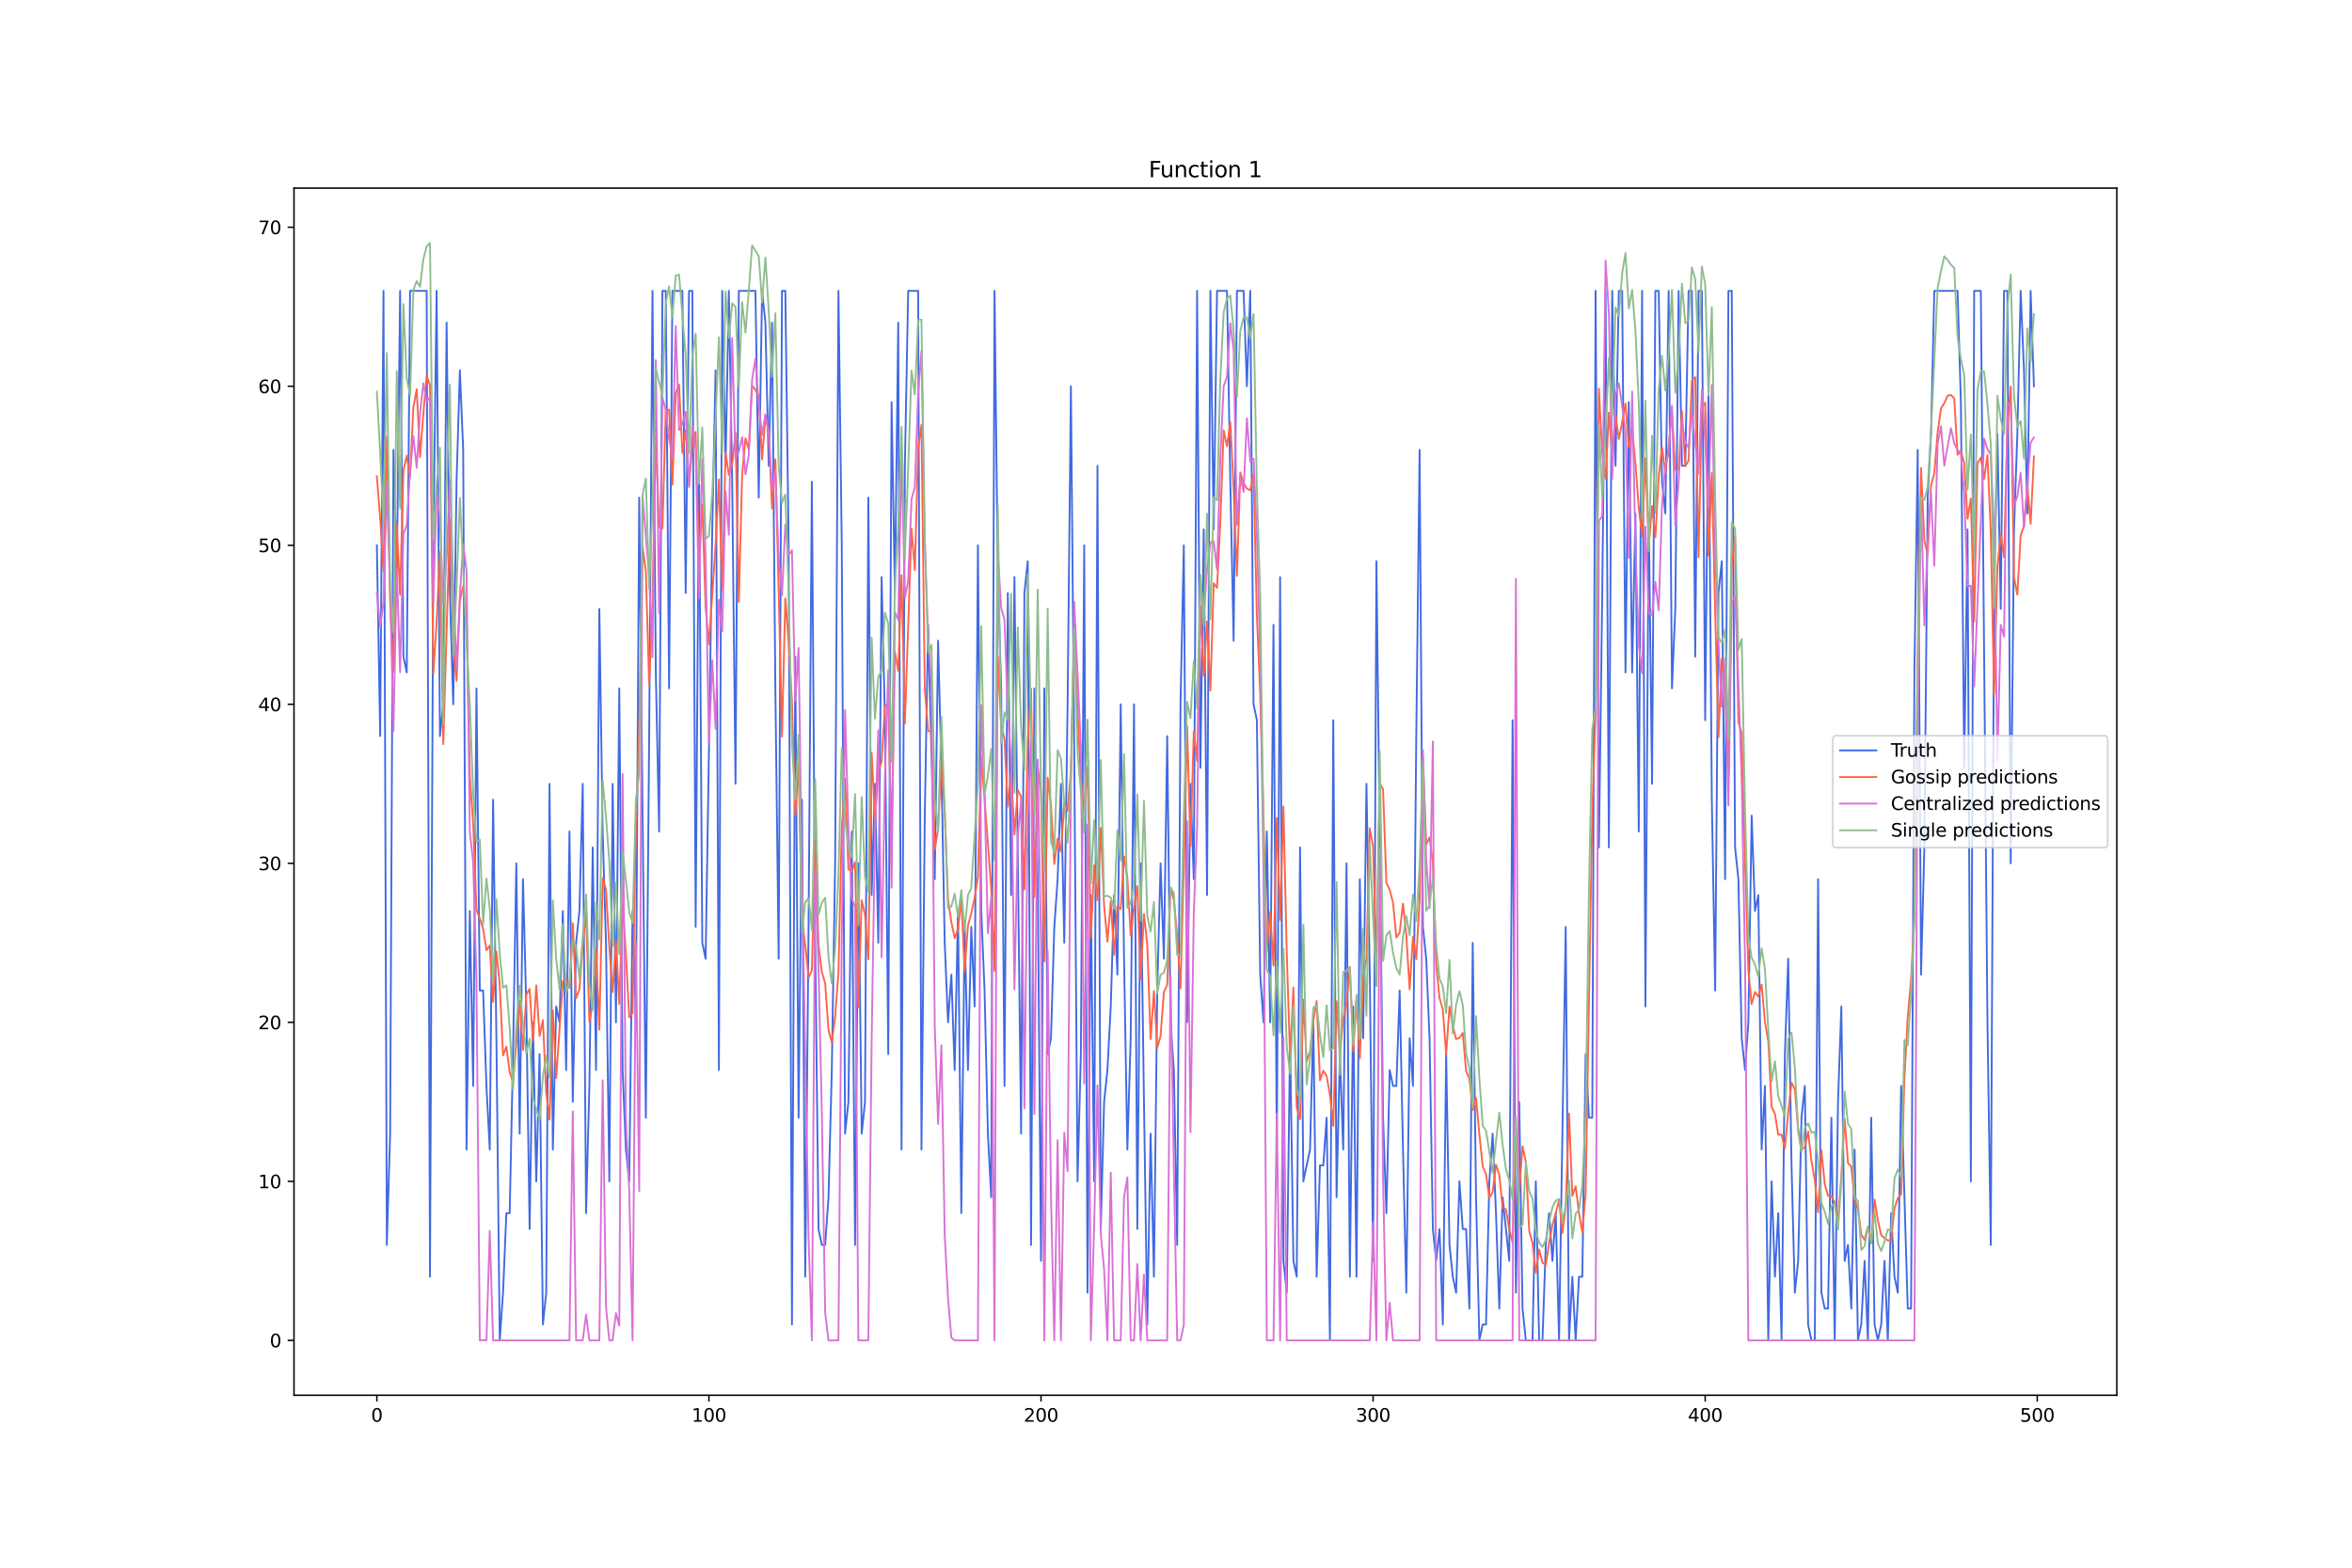 <?xml version="1.0" encoding="utf-8" standalone="no"?>
<!DOCTYPE svg PUBLIC "-//W3C//DTD SVG 1.1//EN"
  "http://www.w3.org/Graphics/SVG/1.1/DTD/svg11.dtd">
<svg xmlns:xlink="http://www.w3.org/1999/xlink" width="1296pt" height="864pt" viewBox="0 0 1296 864" xmlns="http://www.w3.org/2000/svg" version="1.1">
 <defs>
  <style type="text/css">*{stroke-linejoin: round; stroke-linecap: butt}</style>
 </defs>
 <g id="figure_1">
  <g id="patch_1">
   <path d="M 0 864 
L 1296 864 
L 1296 0 
L 0 0 
z
" style="fill: #ffffff"/>
  </g>
  <g id="axes_1">
   <g id="patch_2">
    <path d="M 162 768.96 
L 1166.4 768.96 
L 1166.4 103.68 
L 162 103.68 
z
" style="fill: #ffffff"/>
   </g>
   <g id="matplotlib.axis_1">
    <g id="xtick_1">
     <g id="line2d_1">
      <defs>
       <path id="m36aea47c0d" d="M 0 0 
L 0 3.5 
" style="stroke: #000000; stroke-width: 0.8"/>
      </defs>
      <g>
       <use xlink:href="#m36aea47c0d" x="207.655" y="768.96" style="stroke: #000000; stroke-width: 0.8"/>
      </g>
     </g>
     <g id="text_1">
      <!-- 0 -->
      <g transform="translate(204.473 783.558) scale(0.1 -0.1)">
       <defs>
        <path id="DejaVuSans-30" d="M 2034 4250 
Q 1547 4250 1301 3770 
Q 1056 3291 1056 2328 
Q 1056 1369 1301 889 
Q 1547 409 2034 409 
Q 2525 409 2770 889 
Q 3016 1369 3016 2328 
Q 3016 3291 2770 3770 
Q 2525 4250 2034 4250 
z
M 2034 4750 
Q 2819 4750 3233 4129 
Q 3647 3509 3647 2328 
Q 3647 1150 3233 529 
Q 2819 -91 2034 -91 
Q 1250 -91 836 529 
Q 422 1150 422 2328 
Q 422 3509 836 4129 
Q 1250 4750 2034 4750 
z
" transform="scale(0.016)"/>
       </defs>
       <use xlink:href="#DejaVuSans-30"/>
      </g>
     </g>
    </g>
    <g id="xtick_2">
     <g id="line2d_2">
      <g>
       <use xlink:href="#m36aea47c0d" x="390.639" y="768.96" style="stroke: #000000; stroke-width: 0.8"/>
      </g>
     </g>
     <g id="text_2">
      <!-- 100 -->
      <g transform="translate(381.095 783.558) scale(0.1 -0.1)">
       <defs>
        <path id="DejaVuSans-31" d="M 794 531 
L 1825 531 
L 1825 4091 
L 703 3866 
L 703 4441 
L 1819 4666 
L 2450 4666 
L 2450 531 
L 3481 531 
L 3481 0 
L 794 0 
L 794 531 
z
" transform="scale(0.016)"/>
       </defs>
       <use xlink:href="#DejaVuSans-31"/>
       <use xlink:href="#DejaVuSans-30" x="63.623"/>
       <use xlink:href="#DejaVuSans-30" x="127.246"/>
      </g>
     </g>
    </g>
    <g id="xtick_3">
     <g id="line2d_3">
      <g>
       <use xlink:href="#m36aea47c0d" x="573.623" y="768.96" style="stroke: #000000; stroke-width: 0.8"/>
      </g>
     </g>
     <g id="text_3">
      <!-- 200 -->
      <g transform="translate(564.079 783.558) scale(0.1 -0.1)">
       <defs>
        <path id="DejaVuSans-32" d="M 1228 531 
L 3431 531 
L 3431 0 
L 469 0 
L 469 531 
Q 828 903 1448 1529 
Q 2069 2156 2228 2338 
Q 2531 2678 2651 2914 
Q 2772 3150 2772 3378 
Q 2772 3750 2511 3984 
Q 2250 4219 1831 4219 
Q 1534 4219 1204 4116 
Q 875 4013 500 3803 
L 500 4441 
Q 881 4594 1212 4672 
Q 1544 4750 1819 4750 
Q 2544 4750 2975 4387 
Q 3406 4025 3406 3419 
Q 3406 3131 3298 2873 
Q 3191 2616 2906 2266 
Q 2828 2175 2409 1742 
Q 1991 1309 1228 531 
z
" transform="scale(0.016)"/>
       </defs>
       <use xlink:href="#DejaVuSans-32"/>
       <use xlink:href="#DejaVuSans-30" x="63.623"/>
       <use xlink:href="#DejaVuSans-30" x="127.246"/>
      </g>
     </g>
    </g>
    <g id="xtick_4">
     <g id="line2d_4">
      <g>
       <use xlink:href="#m36aea47c0d" x="756.607" y="768.96" style="stroke: #000000; stroke-width: 0.8"/>
      </g>
     </g>
     <g id="text_4">
      <!-- 300 -->
      <g transform="translate(747.063 783.558) scale(0.1 -0.1)">
       <defs>
        <path id="DejaVuSans-33" d="M 2597 2516 
Q 3050 2419 3304 2112 
Q 3559 1806 3559 1356 
Q 3559 666 3084 287 
Q 2609 -91 1734 -91 
Q 1441 -91 1130 -33 
Q 819 25 488 141 
L 488 750 
Q 750 597 1062 519 
Q 1375 441 1716 441 
Q 2309 441 2620 675 
Q 2931 909 2931 1356 
Q 2931 1769 2642 2001 
Q 2353 2234 1838 2234 
L 1294 2234 
L 1294 2753 
L 1863 2753 
Q 2328 2753 2575 2939 
Q 2822 3125 2822 3475 
Q 2822 3834 2567 4026 
Q 2313 4219 1838 4219 
Q 1578 4219 1281 4162 
Q 984 4106 628 3988 
L 628 4550 
Q 988 4650 1302 4700 
Q 1616 4750 1894 4750 
Q 2613 4750 3031 4423 
Q 3450 4097 3450 3541 
Q 3450 3153 3228 2886 
Q 3006 2619 2597 2516 
z
" transform="scale(0.016)"/>
       </defs>
       <use xlink:href="#DejaVuSans-33"/>
       <use xlink:href="#DejaVuSans-30" x="63.623"/>
       <use xlink:href="#DejaVuSans-30" x="127.246"/>
      </g>
     </g>
    </g>
    <g id="xtick_5">
     <g id="line2d_5">
      <g>
       <use xlink:href="#m36aea47c0d" x="939.591" y="768.96" style="stroke: #000000; stroke-width: 0.8"/>
      </g>
     </g>
     <g id="text_5">
      <!-- 400 -->
      <g transform="translate(930.047 783.558) scale(0.1 -0.1)">
       <defs>
        <path id="DejaVuSans-34" d="M 2419 4116 
L 825 1625 
L 2419 1625 
L 2419 4116 
z
M 2253 4666 
L 3047 4666 
L 3047 1625 
L 3713 1625 
L 3713 1100 
L 3047 1100 
L 3047 0 
L 2419 0 
L 2419 1100 
L 313 1100 
L 313 1709 
L 2253 4666 
z
" transform="scale(0.016)"/>
       </defs>
       <use xlink:href="#DejaVuSans-34"/>
       <use xlink:href="#DejaVuSans-30" x="63.623"/>
       <use xlink:href="#DejaVuSans-30" x="127.246"/>
      </g>
     </g>
    </g>
    <g id="xtick_6">
     <g id="line2d_6">
      <g>
       <use xlink:href="#m36aea47c0d" x="1122.575" y="768.96" style="stroke: #000000; stroke-width: 0.8"/>
      </g>
     </g>
     <g id="text_6">
      <!-- 500 -->
      <g transform="translate(1113.032 783.558) scale(0.1 -0.1)">
       <defs>
        <path id="DejaVuSans-35" d="M 691 4666 
L 3169 4666 
L 3169 4134 
L 1269 4134 
L 1269 2991 
Q 1406 3038 1543 3061 
Q 1681 3084 1819 3084 
Q 2600 3084 3056 2656 
Q 3513 2228 3513 1497 
Q 3513 744 3044 326 
Q 2575 -91 1722 -91 
Q 1428 -91 1123 -41 
Q 819 9 494 109 
L 494 744 
Q 775 591 1075 516 
Q 1375 441 1709 441 
Q 2250 441 2565 725 
Q 2881 1009 2881 1497 
Q 2881 1984 2565 2268 
Q 2250 2553 1709 2553 
Q 1456 2553 1204 2497 
Q 953 2441 691 2322 
L 691 4666 
z
" transform="scale(0.016)"/>
       </defs>
       <use xlink:href="#DejaVuSans-35"/>
       <use xlink:href="#DejaVuSans-30" x="63.623"/>
       <use xlink:href="#DejaVuSans-30" x="127.246"/>
      </g>
     </g>
    </g>
   </g>
   <g id="matplotlib.axis_2">
    <g id="ytick_1">
     <g id="line2d_7">
      <defs>
       <path id="m2ca96fc092" d="M 0 0 
L -3.5 0 
" style="stroke: #000000; stroke-width: 0.8"/>
      </defs>
      <g>
       <use xlink:href="#m2ca96fc092" x="162" y="738.72" style="stroke: #000000; stroke-width: 0.8"/>
      </g>
     </g>
     <g id="text_7">
      <!-- 0 -->
      <g transform="translate(148.637 742.519) scale(0.1 -0.1)">
       <use xlink:href="#DejaVuSans-30"/>
      </g>
     </g>
    </g>
    <g id="ytick_2">
     <g id="line2d_8">
      <g>
       <use xlink:href="#m2ca96fc092" x="162" y="651.08" style="stroke: #000000; stroke-width: 0.8"/>
      </g>
     </g>
     <g id="text_8">
      <!-- 10 -->
      <g transform="translate(142.275 654.879) scale(0.1 -0.1)">
       <use xlink:href="#DejaVuSans-31"/>
       <use xlink:href="#DejaVuSans-30" x="63.623"/>
      </g>
     </g>
    </g>
    <g id="ytick_3">
     <g id="line2d_9">
      <g>
       <use xlink:href="#m2ca96fc092" x="162" y="563.44" style="stroke: #000000; stroke-width: 0.8"/>
      </g>
     </g>
     <g id="text_9">
      <!-- 20 -->
      <g transform="translate(142.275 567.239) scale(0.1 -0.1)">
       <use xlink:href="#DejaVuSans-32"/>
       <use xlink:href="#DejaVuSans-30" x="63.623"/>
      </g>
     </g>
    </g>
    <g id="ytick_4">
     <g id="line2d_10">
      <g>
       <use xlink:href="#m2ca96fc092" x="162" y="475.799" style="stroke: #000000; stroke-width: 0.8"/>
      </g>
     </g>
     <g id="text_10">
      <!-- 30 -->
      <g transform="translate(142.275 479.599) scale(0.1 -0.1)">
       <use xlink:href="#DejaVuSans-33"/>
       <use xlink:href="#DejaVuSans-30" x="63.623"/>
      </g>
     </g>
    </g>
    <g id="ytick_5">
     <g id="line2d_11">
      <g>
       <use xlink:href="#m2ca96fc092" x="162" y="388.159" style="stroke: #000000; stroke-width: 0.8"/>
      </g>
     </g>
     <g id="text_11">
      <!-- 40 -->
      <g transform="translate(142.275 391.958) scale(0.1 -0.1)">
       <use xlink:href="#DejaVuSans-34"/>
       <use xlink:href="#DejaVuSans-30" x="63.623"/>
      </g>
     </g>
    </g>
    <g id="ytick_6">
     <g id="line2d_12">
      <g>
       <use xlink:href="#m2ca96fc092" x="162" y="300.519" style="stroke: #000000; stroke-width: 0.8"/>
      </g>
     </g>
     <g id="text_12">
      <!-- 50 -->
      <g transform="translate(142.275 304.318) scale(0.1 -0.1)">
       <use xlink:href="#DejaVuSans-35"/>
       <use xlink:href="#DejaVuSans-30" x="63.623"/>
      </g>
     </g>
    </g>
    <g id="ytick_7">
     <g id="line2d_13">
      <g>
       <use xlink:href="#m2ca96fc092" x="162" y="212.879" style="stroke: #000000; stroke-width: 0.8"/>
      </g>
     </g>
     <g id="text_13">
      <!-- 60 -->
      <g transform="translate(142.275 216.678) scale(0.1 -0.1)">
       <defs>
        <path id="DejaVuSans-36" d="M 2113 2584 
Q 1688 2584 1439 2293 
Q 1191 2003 1191 1497 
Q 1191 994 1439 701 
Q 1688 409 2113 409 
Q 2538 409 2786 701 
Q 3034 994 3034 1497 
Q 3034 2003 2786 2293 
Q 2538 2584 2113 2584 
z
M 3366 4563 
L 3366 3988 
Q 3128 4100 2886 4159 
Q 2644 4219 2406 4219 
Q 1781 4219 1451 3797 
Q 1122 3375 1075 2522 
Q 1259 2794 1537 2939 
Q 1816 3084 2150 3084 
Q 2853 3084 3261 2657 
Q 3669 2231 3669 1497 
Q 3669 778 3244 343 
Q 2819 -91 2113 -91 
Q 1303 -91 875 529 
Q 447 1150 447 2328 
Q 447 3434 972 4092 
Q 1497 4750 2381 4750 
Q 2619 4750 2861 4703 
Q 3103 4656 3366 4563 
z
" transform="scale(0.016)"/>
       </defs>
       <use xlink:href="#DejaVuSans-36"/>
       <use xlink:href="#DejaVuSans-30" x="63.623"/>
      </g>
     </g>
    </g>
    <g id="ytick_8">
     <g id="line2d_14">
      <g>
       <use xlink:href="#m2ca96fc092" x="162" y="125.238" style="stroke: #000000; stroke-width: 0.8"/>
      </g>
     </g>
     <g id="text_14">
      <!-- 70 -->
      <g transform="translate(142.275 129.038) scale(0.1 -0.1)">
       <defs>
        <path id="DejaVuSans-37" d="M 525 4666 
L 3525 4666 
L 3525 4397 
L 1831 0 
L 1172 0 
L 2766 4134 
L 525 4134 
L 525 4666 
z
" transform="scale(0.016)"/>
       </defs>
       <use xlink:href="#DejaVuSans-37"/>
       <use xlink:href="#DejaVuSans-30" x="63.623"/>
      </g>
     </g>
    </g>
   </g>
   <g id="line2d_15">
    <path d="M 207.655 300.519 
L 209.484 405.687 
L 211.314 160.295 
L 213.144 686.136 
L 214.974 624.788 
L 216.804 247.935 
L 218.634 318.047 
L 220.463 160.295 
L 222.293 361.867 
L 224.123 370.631 
L 225.953 160.295 
L 235.102 160.295 
L 236.932 703.664 
L 238.762 300.519 
L 240.592 160.295 
L 242.422 405.687 
L 244.251 388.159 
L 246.081 177.823 
L 247.911 326.811 
L 249.741 388.159 
L 251.571 265.463 
L 253.401 204.115 
L 255.23 247.935 
L 257.06 633.552 
L 258.89 502.091 
L 260.72 598.496 
L 262.55 379.395 
L 264.38 545.912 
L 266.209 545.912 
L 268.039 598.496 
L 269.869 633.552 
L 271.699 440.743 
L 273.529 572.204 
L 275.359 738.72 
L 277.189 712.428 
L 279.018 668.608 
L 280.848 668.608 
L 282.678 580.968 
L 284.508 475.799 
L 286.338 624.788 
L 288.168 484.563 
L 289.997 554.676 
L 291.827 677.372 
L 293.657 563.44 
L 295.487 651.08 
L 297.317 580.968 
L 299.147 729.956 
L 300.976 712.428 
L 302.806 431.979 
L 304.636 633.552 
L 306.466 554.676 
L 308.296 563.44 
L 310.126 502.091 
L 311.956 589.732 
L 313.785 458.271 
L 315.615 607.26 
L 317.445 519.619 
L 319.275 502.091 
L 321.105 431.979 
L 322.935 668.608 
L 324.764 598.496 
L 326.594 467.035 
L 328.424 589.732 
L 330.254 335.575 
L 332.084 458.271 
L 333.914 519.619 
L 335.743 651.08 
L 337.573 431.979 
L 339.403 563.44 
L 341.233 379.395 
L 343.063 589.732 
L 344.893 633.552 
L 346.723 651.08 
L 348.552 502.091 
L 350.382 563.44 
L 352.212 274.227 
L 355.872 616.024 
L 357.702 405.687 
L 359.531 160.295 
L 361.361 370.631 
L 363.191 458.271 
L 365.021 160.295 
L 366.851 160.295 
L 368.681 379.395 
L 370.51 160.295 
L 376 160.295 
L 377.83 326.811 
L 379.66 160.295 
L 381.489 160.295 
L 383.319 510.855 
L 385.149 256.699 
L 386.979 519.619 
L 388.809 528.383 
L 390.639 414.451 
L 392.469 291.755 
L 394.298 204.115 
L 396.128 589.732 
L 397.958 160.295 
L 399.788 256.699 
L 401.618 160.295 
L 403.448 265.463 
L 405.277 431.979 
L 407.107 160.295 
L 416.256 160.295 
L 418.086 274.227 
L 419.916 160.295 
L 421.746 177.823 
L 423.576 256.699 
L 425.406 177.823 
L 427.236 379.395 
L 429.065 528.383 
L 430.895 160.295 
L 432.725 160.295 
L 434.555 300.519 
L 436.385 729.956 
L 438.215 361.867 
L 440.044 616.024 
L 441.874 440.743 
L 443.704 703.664 
L 445.534 510.855 
L 447.364 265.463 
L 449.194 519.619 
L 451.023 677.372 
L 452.853 686.136 
L 454.683 686.136 
L 456.513 659.844 
L 458.343 589.732 
L 460.173 475.799 
L 462.003 160.295 
L 463.832 300.519 
L 465.662 624.788 
L 467.492 607.26 
L 469.322 458.271 
L 471.152 686.136 
L 472.982 475.799 
L 474.811 624.788 
L 476.641 607.26 
L 478.471 274.227 
L 480.301 493.327 
L 482.131 431.979 
L 483.961 519.619 
L 485.79 318.047 
L 487.62 396.923 
L 489.45 580.968 
L 491.28 221.643 
L 493.11 326.811 
L 494.94 177.823 
L 496.77 633.552 
L 498.599 256.699 
L 500.429 160.295 
L 505.919 160.295 
L 507.749 633.552 
L 509.578 449.507 
L 511.408 344.339 
L 515.068 484.563 
L 516.898 353.103 
L 518.728 423.215 
L 520.557 519.619 
L 522.387 563.44 
L 524.217 537.147 
L 526.047 589.732 
L 527.877 502.091 
L 529.707 668.608 
L 531.536 510.855 
L 533.366 589.732 
L 535.196 510.855 
L 537.026 554.676 
L 538.856 300.519 
L 540.686 502.091 
L 542.516 545.912 
L 544.345 624.788 
L 546.175 659.844 
L 548.005 160.295 
L 549.835 318.047 
L 551.665 379.395 
L 553.495 598.496 
L 555.324 326.811 
L 557.154 493.327 
L 558.984 318.047 
L 562.644 624.788 
L 564.474 326.811 
L 566.303 309.283 
L 568.133 686.136 
L 569.963 379.395 
L 571.793 484.563 
L 573.623 694.9 
L 575.453 379.395 
L 577.283 580.968 
L 579.112 572.204 
L 580.942 510.855 
L 582.772 484.563 
L 584.602 431.979 
L 586.432 519.619 
L 588.262 388.159 
L 590.091 212.879 
L 591.921 414.451 
L 593.751 651.08 
L 595.581 580.968 
L 597.411 300.519 
L 599.241 712.428 
L 601.07 493.327 
L 602.9 651.08 
L 604.73 256.699 
L 606.56 677.372 
L 608.39 607.26 
L 610.22 589.732 
L 612.05 554.676 
L 613.879 493.327 
L 615.709 537.147 
L 617.539 388.159 
L 619.369 528.383 
L 621.199 633.552 
L 623.029 572.204 
L 624.858 388.159 
L 626.688 677.372 
L 628.518 475.799 
L 630.348 607.26 
L 632.178 729.956 
L 634.008 624.788 
L 635.837 703.664 
L 637.667 545.912 
L 639.497 475.799 
L 641.327 528.383 
L 643.157 405.687 
L 644.987 563.44 
L 646.817 589.732 
L 648.646 686.136 
L 650.476 388.159 
L 652.306 300.519 
L 654.136 563.44 
L 655.966 431.979 
L 657.796 484.563 
L 659.625 160.295 
L 661.455 423.215 
L 663.285 291.755 
L 665.115 493.327 
L 666.945 160.295 
L 668.775 291.755 
L 670.604 160.295 
L 676.094 160.295 
L 677.924 265.463 
L 679.754 353.103 
L 681.583 160.295 
L 685.243 160.295 
L 687.073 212.879 
L 688.903 160.295 
L 690.733 388.159 
L 692.563 396.923 
L 694.392 537.147 
L 696.222 563.44 
L 698.052 458.271 
L 699.882 563.44 
L 701.712 344.339 
L 703.542 633.552 
L 705.371 318.047 
L 707.201 694.9 
L 709.031 712.428 
L 710.861 572.204 
L 712.691 694.9 
L 714.521 703.664 
L 716.35 467.035 
L 718.18 651.08 
L 721.84 633.552 
L 723.67 563.44 
L 725.5 703.664 
L 727.33 642.316 
L 729.159 642.316 
L 730.989 616.024 
L 732.819 738.72 
L 734.649 396.923 
L 736.479 659.844 
L 738.309 580.968 
L 740.138 633.552 
L 741.968 475.799 
L 743.798 703.664 
L 745.628 554.676 
L 747.458 703.664 
L 749.288 484.563 
L 751.117 572.204 
L 752.947 431.979 
L 754.777 537.147 
L 756.607 694.9 
L 758.437 309.283 
L 762.097 616.024 
L 763.926 668.608 
L 765.756 589.732 
L 767.586 598.496 
L 769.416 598.496 
L 771.246 545.912 
L 773.076 633.552 
L 774.905 712.428 
L 776.735 572.204 
L 778.565 598.496 
L 780.395 405.687 
L 782.225 247.935 
L 784.055 510.855 
L 785.884 528.383 
L 787.714 572.204 
L 789.544 677.372 
L 791.374 694.9 
L 793.204 677.372 
L 795.034 729.956 
L 796.864 580.968 
L 798.693 686.136 
L 800.523 703.664 
L 802.353 712.428 
L 804.183 651.08 
L 806.013 677.372 
L 807.843 677.372 
L 809.672 721.192 
L 811.502 519.619 
L 813.332 659.844 
L 815.162 738.72 
L 816.992 729.956 
L 818.822 729.956 
L 820.651 651.08 
L 822.481 624.788 
L 824.311 668.608 
L 826.141 721.192 
L 827.971 659.844 
L 831.63 694.9 
L 833.46 396.923 
L 835.29 712.428 
L 837.12 607.26 
L 838.95 721.192 
L 840.78 738.72 
L 844.439 738.72 
L 846.269 651.08 
L 848.099 738.72 
L 849.929 738.72 
L 851.759 686.136 
L 853.589 668.608 
L 855.418 694.9 
L 857.248 668.608 
L 859.078 738.72 
L 862.738 510.855 
L 864.568 738.72 
L 866.397 703.664 
L 868.227 738.72 
L 870.057 703.664 
L 871.887 703.664 
L 873.717 580.968 
L 875.547 616.024 
L 877.377 616.024 
L 879.206 160.295 
L 881.036 467.035 
L 882.866 326.811 
L 884.696 160.295 
L 886.526 467.035 
L 888.356 160.295 
L 890.185 256.699 
L 892.015 160.295 
L 893.845 160.295 
L 895.675 370.631 
L 897.505 221.643 
L 899.335 370.631 
L 901.164 282.991 
L 902.994 458.271 
L 904.824 160.295 
L 906.654 554.676 
L 908.484 282.991 
L 910.314 431.979 
L 912.144 160.295 
L 913.973 160.295 
L 915.803 265.463 
L 917.633 282.991 
L 919.463 160.295 
L 921.293 379.395 
L 923.123 335.575 
L 924.952 160.295 
L 926.782 256.699 
L 928.612 256.699 
L 930.442 160.295 
L 932.272 160.295 
L 934.102 361.867 
L 935.931 160.295 
L 937.761 160.295 
L 939.591 396.923 
L 941.421 212.879 
L 943.251 440.743 
L 945.081 545.912 
L 946.911 326.811 
L 948.74 309.283 
L 950.57 484.563 
L 952.4 160.295 
L 954.23 160.295 
L 956.06 467.035 
L 957.89 484.563 
L 959.719 572.204 
L 961.549 589.732 
L 963.379 563.44 
L 965.209 449.507 
L 967.039 502.091 
L 968.869 493.327 
L 970.698 633.552 
L 972.528 598.496 
L 974.358 738.72 
L 976.188 651.08 
L 978.018 703.664 
L 979.848 668.608 
L 981.678 738.72 
L 983.507 580.968 
L 985.337 528.383 
L 987.167 642.316 
L 988.997 712.428 
L 990.827 694.9 
L 992.657 616.024 
L 994.486 598.496 
L 996.316 729.956 
L 998.146 738.72 
L 999.976 738.72 
L 1001.806 484.563 
L 1003.636 712.428 
L 1005.465 721.192 
L 1007.295 721.192 
L 1009.125 616.024 
L 1010.955 738.72 
L 1012.785 607.26 
L 1014.615 554.676 
L 1016.444 694.9 
L 1018.274 686.136 
L 1020.104 721.192 
L 1021.934 633.552 
L 1023.764 738.72 
L 1025.594 729.956 
L 1027.424 694.9 
L 1029.253 738.72 
L 1031.083 616.024 
L 1032.913 729.956 
L 1034.743 738.72 
L 1036.573 729.956 
L 1038.403 694.9 
L 1040.232 738.72 
L 1042.062 668.608 
L 1043.892 703.664 
L 1045.722 712.428 
L 1047.552 598.496 
L 1051.211 721.192 
L 1053.041 721.192 
L 1054.871 370.631 
L 1056.701 247.935 
L 1058.531 537.147 
L 1060.361 467.035 
L 1062.191 274.227 
L 1064.02 239.171 
L 1065.85 160.295 
L 1078.659 160.295 
L 1080.489 221.643 
L 1082.319 423.215 
L 1084.149 291.755 
L 1085.978 651.08 
L 1087.808 160.295 
L 1091.468 160.295 
L 1095.128 563.44 
L 1096.958 686.136 
L 1098.787 326.811 
L 1100.617 239.171 
L 1102.447 335.575 
L 1104.277 160.295 
L 1106.107 160.295 
L 1107.937 475.799 
L 1109.766 291.755 
L 1111.596 239.171 
L 1113.426 160.295 
L 1115.256 204.115 
L 1117.086 282.991 
L 1118.916 160.295 
L 1120.745 212.879 
L 1120.745 212.879 
" clip-path="url(#pfe886121fa)" style="fill: none; stroke: #4169e1; stroke-linecap: square"/>
   </g>
   <g id="line2d_16">
    <path d="M 207.655 262.446 
L 209.484 285.777 
L 211.314 314.819 
L 213.144 240.834 
L 214.974 331.307 
L 216.804 370.042 
L 218.634 288.989 
L 220.463 327.696 
L 222.293 259.232 
L 224.123 251.188 
L 225.953 262.311 
L 227.783 224.415 
L 229.613 214.476 
L 231.442 251.954 
L 233.272 228.097 
L 235.102 206.904 
L 236.932 212.31 
L 238.762 371.469 
L 240.592 342.995 
L 242.422 304.079 
L 244.251 410.106 
L 247.911 286.202 
L 249.741 355.741 
L 251.571 375.262 
L 253.401 331.367 
L 255.23 323.101 
L 257.06 338.907 
L 258.89 427.735 
L 260.72 453.824 
L 262.55 501.502 
L 264.38 506.287 
L 266.209 511.896 
L 268.039 523.719 
L 269.869 521.125 
L 271.699 552.213 
L 273.529 524.407 
L 275.359 542.811 
L 277.189 581.663 
L 279.018 576.87 
L 280.848 590.945 
L 282.678 596.298 
L 284.508 575.468 
L 286.338 551.446 
L 288.168 578.67 
L 289.997 548.235 
L 291.827 544.998 
L 293.657 573.614 
L 295.487 542.995 
L 297.317 570.963 
L 299.147 562.275 
L 300.976 602.169 
L 302.806 617.06 
L 304.636 556.942 
L 306.466 594.262 
L 310.126 540.79 
L 311.956 539.781 
L 313.785 544.473 
L 315.615 508.737 
L 317.445 550.218 
L 319.275 545.247 
L 321.105 520.87 
L 322.935 503.016 
L 324.764 563.132 
L 326.594 553.56 
L 328.424 522.746 
L 330.254 567.509 
L 332.084 483.852 
L 333.914 490.148 
L 335.743 521.99 
L 337.573 546.831 
L 339.403 518.499 
L 341.233 553.362 
L 343.063 497.204 
L 344.893 526.364 
L 346.723 560.627 
L 348.552 558.358 
L 350.382 456.063 
L 352.212 403.159 
L 354.042 301.471 
L 355.872 314.687 
L 357.702 377.103 
L 359.531 332.666 
L 361.361 240.232 
L 363.191 290.504 
L 365.021 291.342 
L 366.851 225.531 
L 368.681 225.837 
L 370.51 267.074 
L 372.34 216.458 
L 374.17 211.851 
L 376 249.62 
L 377.83 237.018 
L 379.66 267.488 
L 381.489 245.042 
L 383.319 237.986 
L 385.149 309.501 
L 386.979 277.992 
L 388.809 334.654 
L 390.639 355.048 
L 394.298 300.624 
L 396.128 264.261 
L 397.958 325.296 
L 399.788 249.443 
L 401.618 261.676 
L 403.448 255.98 
L 405.277 238.654 
L 407.107 331.694 
L 408.937 261.407 
L 410.767 241.529 
L 412.597 247.667 
L 414.427 212.534 
L 416.256 214.921 
L 418.086 218.26 
L 419.916 253.277 
L 421.746 229.656 
L 423.576 238.492 
L 425.406 280.206 
L 427.236 253.055 
L 429.065 326.218 
L 430.895 406.035 
L 432.725 329.775 
L 434.555 353.677 
L 436.385 386.733 
L 438.215 449.458 
L 440.044 421.377 
L 441.874 506.797 
L 443.704 520.977 
L 445.534 538.825 
L 447.364 534.839 
L 449.194 463.516 
L 451.023 520.718 
L 452.853 535.678 
L 454.683 541.907 
L 456.513 567.669 
L 458.343 574.48 
L 460.173 560.465 
L 462.003 536.165 
L 463.832 456.548 
L 465.662 428.977 
L 467.492 479.127 
L 469.322 480.366 
L 471.152 475.091 
L 472.982 555.307 
L 474.811 496.209 
L 476.641 504.307 
L 478.471 528.714 
L 480.301 414.911 
L 482.131 451.491 
L 483.961 425.568 
L 485.79 419.466 
L 487.62 389.263 
L 489.45 387.617 
L 491.28 462.845 
L 493.11 359.436 
L 494.94 369.678 
L 496.77 316.934 
L 498.599 398.861 
L 502.259 291.203 
L 504.089 314.262 
L 505.919 247.108 
L 507.749 234.177 
L 509.578 379.633 
L 511.408 402.818 
L 513.238 403.551 
L 515.068 468.458 
L 516.898 456.973 
L 518.728 420.195 
L 520.557 447.702 
L 522.387 495.853 
L 524.217 508.181 
L 526.047 517.072 
L 527.877 512.248 
L 529.707 495.308 
L 531.536 535.244 
L 533.366 510.076 
L 535.196 503.316 
L 537.026 494.813 
L 538.856 483.327 
L 540.686 417.229 
L 542.516 440.289 
L 546.175 489.246 
L 548.005 535.115 
L 549.835 361.703 
L 551.665 399.966 
L 553.495 407.21 
L 555.324 444.489 
L 557.154 424.979 
L 558.984 459.92 
L 560.814 435.372 
L 562.644 438.998 
L 564.474 490.176 
L 566.303 408.703 
L 568.133 379.69 
L 569.963 494.407 
L 571.793 422.865 
L 573.623 436.789 
L 575.453 529.839 
L 577.283 428.586 
L 579.112 443.768 
L 580.942 476.206 
L 582.772 462.138 
L 584.602 469.396 
L 586.432 442.627 
L 588.262 446.826 
L 590.091 425.106 
L 591.921 347.199 
L 593.751 391.851 
L 595.581 430.545 
L 597.411 447.235 
L 599.241 422.346 
L 601.07 516.477 
L 602.9 476.933 
L 604.73 496.135 
L 606.56 456.334 
L 608.39 499.265 
L 610.22 518.951 
L 612.05 496.71 
L 613.879 526.32 
L 615.709 499.512 
L 617.539 500.981 
L 619.369 472.014 
L 621.199 483.612 
L 623.029 515.692 
L 624.858 500.199 
L 626.688 488.46 
L 628.518 539.66 
L 630.348 503.801 
L 632.178 520.501 
L 634.008 572.728 
L 635.837 546.147 
L 637.667 577.427 
L 639.497 570.938 
L 641.327 546.719 
L 643.157 542.728 
L 644.987 489.491 
L 646.817 495.976 
L 648.646 515.576 
L 650.476 544.693 
L 652.306 477.252 
L 654.136 400.24 
L 655.966 466.147 
L 657.796 402.92 
L 659.625 419.365 
L 661.455 333.865 
L 663.285 372.441 
L 665.115 342.541 
L 666.945 380.583 
L 668.775 321.492 
L 670.604 323.993 
L 672.434 287.393 
L 674.264 237.133 
L 676.094 245.97 
L 677.924 232.698 
L 679.754 269.186 
L 681.583 317.384 
L 683.413 260.37 
L 685.243 266.313 
L 687.073 269.301 
L 688.903 270.255 
L 690.733 261.479 
L 692.563 339.207 
L 694.392 382.536 
L 696.222 449.743 
L 698.052 524.239 
L 699.882 502.556 
L 701.712 532.184 
L 703.542 450.825 
L 705.371 507.058 
L 707.201 444.45 
L 709.031 525.471 
L 710.861 582.489 
L 712.691 544.266 
L 714.521 610.535 
L 716.35 616.808 
L 718.18 550.845 
L 720.01 585.125 
L 721.84 579.586 
L 723.67 562.735 
L 725.5 551.642 
L 727.33 595.435 
L 729.159 590.103 
L 730.989 593.006 
L 732.819 603.219 
L 734.649 620.538 
L 736.479 551.754 
L 738.309 580.724 
L 740.138 561.478 
L 741.968 553.043 
L 743.798 532.932 
L 745.628 579.24 
L 747.458 550.803 
L 749.288 583.339 
L 751.117 539.864 
L 752.947 527.958 
L 754.777 456.504 
L 756.607 466.948 
L 758.437 529.775 
L 760.267 431.754 
L 762.097 435.065 
L 763.926 486.551 
L 765.756 490.35 
L 767.586 497.634 
L 769.416 516.695 
L 771.246 514.081 
L 773.076 497.964 
L 774.905 515.514 
L 776.735 545.219 
L 778.565 516.282 
L 780.395 528.632 
L 782.225 495.739 
L 784.055 418.257 
L 785.884 465.435 
L 787.714 461.558 
L 789.544 475.347 
L 791.374 531.527 
L 793.204 550.033 
L 795.034 556.321 
L 796.864 581.073 
L 798.693 554.743 
L 800.523 565.3 
L 802.353 572.696 
L 804.183 571.997 
L 806.013 569.25 
L 807.843 590.244 
L 809.672 594.392 
L 811.502 611.752 
L 813.332 605.073 
L 815.162 625.107 
L 816.992 642.847 
L 818.822 647.006 
L 820.651 660.201 
L 822.481 656.995 
L 824.311 641.855 
L 826.141 647.539 
L 827.971 665.529 
L 829.801 666.488 
L 831.63 677.313 
L 833.46 684.755 
L 835.29 622.828 
L 837.12 656.58 
L 838.95 631.798 
L 840.78 640.535 
L 842.61 678.409 
L 844.439 684.999 
L 846.269 701.409 
L 848.099 688.629 
L 849.929 695.89 
L 851.759 697.128 
L 853.589 685.129 
L 855.418 675.05 
L 857.248 668.62 
L 859.078 661.363 
L 860.908 679.609 
L 862.738 664.713 
L 864.568 613.734 
L 866.397 659.037 
L 868.227 653.759 
L 870.057 668.522 
L 871.887 679.15 
L 873.717 657.632 
L 877.377 447.239 
L 879.206 391.72 
L 881.036 214.229 
L 882.866 249.985 
L 884.696 263.752 
L 886.526 227.435 
L 888.356 251.277 
L 890.185 228.647 
L 892.015 241.943 
L 893.845 232.776 
L 895.675 222.466 
L 897.505 246.379 
L 899.335 235.662 
L 901.164 255.626 
L 902.994 279.828 
L 904.824 295.509 
L 906.654 252.451 
L 908.484 301.192 
L 910.314 278.919 
L 912.144 296.187 
L 913.973 262.467 
L 915.803 246.381 
L 917.633 260.99 
L 919.463 245.544 
L 921.293 226.828 
L 923.123 258.987 
L 924.952 258.395 
L 926.782 226.5 
L 928.612 256.948 
L 930.442 253.769 
L 932.272 209.671 
L 934.102 207.924 
L 935.931 307.006 
L 937.761 224.706 
L 939.591 221.92 
L 941.421 306.218 
L 943.251 260.682 
L 945.081 336.699 
L 946.911 406.416 
L 948.74 363.163 
L 950.57 378.85 
L 952.4 426.399 
L 954.23 310.822 
L 956.06 295.825 
L 957.89 397.957 
L 959.719 403.937 
L 961.549 475.436 
L 963.379 534.646 
L 965.209 553.436 
L 967.039 546.723 
L 968.869 549.306 
L 970.698 542.607 
L 972.528 563.354 
L 974.358 573.779 
L 976.188 610.083 
L 978.018 613.752 
L 979.848 625.408 
L 981.678 625.348 
L 983.507 632.847 
L 985.337 613.299 
L 987.167 596.703 
L 988.997 600.369 
L 990.827 622.164 
L 992.657 633.602 
L 994.486 632.349 
L 996.316 623.576 
L 998.146 639.967 
L 999.976 650.312 
L 1001.806 668.148 
L 1003.636 633.881 
L 1005.465 652.631 
L 1007.295 659.015 
L 1009.125 659.291 
L 1010.955 662.72 
L 1012.785 671.565 
L 1014.615 648.657 
L 1016.444 616.639 
L 1018.274 641.013 
L 1020.104 642.895 
L 1021.934 661.232 
L 1023.764 666.474 
L 1025.594 680.427 
L 1027.424 683.291 
L 1029.253 676.228 
L 1031.083 683.973 
L 1032.913 661.086 
L 1034.743 672.533 
L 1036.573 680.702 
L 1038.403 682.442 
L 1040.232 683.642 
L 1042.062 683.413 
L 1043.892 665.941 
L 1045.722 660.428 
L 1047.552 658.139 
L 1049.382 594.311 
L 1051.211 560.189 
L 1053.041 539.661 
L 1054.871 505.076 
L 1056.701 361.037 
L 1058.531 257.859 
L 1060.361 298.075 
L 1062.191 305.405 
L 1064.02 267.761 
L 1065.85 260.704 
L 1067.68 238.216 
L 1069.51 225.042 
L 1071.34 222.202 
L 1073.17 218.072 
L 1074.999 217.662 
L 1076.829 219.55 
L 1078.659 250.666 
L 1080.489 248.5 
L 1082.319 255.183 
L 1084.149 285.88 
L 1085.978 274.744 
L 1087.808 342.287 
L 1089.638 255.333 
L 1091.468 252.219 
L 1093.298 263.839 
L 1095.128 250.821 
L 1096.958 293.321 
L 1098.787 382.459 
L 1100.617 312.21 
L 1102.447 294.257 
L 1104.277 307.141 
L 1106.107 235.402 
L 1107.937 213.095 
L 1109.766 318.188 
L 1111.596 327.742 
L 1113.426 295.151 
L 1115.256 289.757 
L 1117.086 268.005 
L 1118.916 288.672 
L 1120.745 251.59 
L 1120.745 251.59 
" clip-path="url(#pfe886121fa)" style="fill: none; stroke: #ff6347; stroke-linecap: square"/>
   </g>
   <g id="line2d_17">
    <path d="M 207.655 326.633 
L 209.484 345.578 
L 211.314 331.783 
L 213.144 267.233 
L 214.974 326.146 
L 216.804 402.839 
L 218.634 312.97 
L 220.463 370.45 
L 222.293 294.443 
L 224.123 289.306 
L 225.953 260.091 
L 227.783 240.284 
L 229.613 257.816 
L 231.442 227.786 
L 233.272 211.289 
L 235.102 221.181 
L 236.932 219.043 
L 238.762 331.662 
L 240.592 270.513 
L 242.422 286.765 
L 244.251 332.037 
L 246.081 308.08 
L 247.911 264.442 
L 249.741 321.292 
L 251.571 368.74 
L 253.401 328.022 
L 255.23 299.939 
L 257.06 314.451 
L 258.89 458.676 
L 260.72 475.03 
L 262.55 540.883 
L 264.38 738.72 
L 266.209 738.541 
L 268.039 738.72 
L 269.869 678.4 
L 271.699 738.72 
L 313.785 738.72 
L 315.615 612.555 
L 317.445 738.72 
L 321.105 738.72 
L 322.935 724.485 
L 324.764 738.72 
L 330.254 738.72 
L 332.084 595.349 
L 333.914 720.198 
L 335.743 738.72 
L 337.573 738.72 
L 339.403 723.696 
L 341.233 730.562 
L 343.063 426.568 
L 344.893 617.374 
L 346.723 656.689 
L 348.552 738.72 
L 350.382 518.998 
L 352.212 656.466 
L 354.042 273.092 
L 357.702 317.758 
L 359.531 362.278 
L 361.361 198.516 
L 363.191 338.003 
L 365.021 219.003 
L 366.851 226.132 
L 368.681 241.957 
L 370.51 251.684 
L 372.34 179.708 
L 374.17 237.055 
L 376 233.458 
L 377.83 226.933 
L 379.66 268.421 
L 381.489 234.772 
L 383.319 247.158 
L 385.149 329.857 
L 386.979 252.93 
L 388.809 307.102 
L 390.639 410.486 
L 392.469 363.865 
L 394.298 401.702 
L 396.128 330.563 
L 397.958 348.017 
L 399.788 270.664 
L 401.618 294.749 
L 403.448 186.242 
L 405.277 252.829 
L 407.107 248.798 
L 408.937 240.89 
L 410.767 261.424 
L 412.597 250.91 
L 414.427 209.152 
L 416.256 197.686 
L 418.086 223.211 
L 419.916 239.729 
L 421.746 228.355 
L 423.576 237.347 
L 425.406 269.05 
L 427.236 258.921 
L 429.065 307.322 
L 430.895 328.218 
L 432.725 289.08 
L 434.555 305.996 
L 436.385 303.242 
L 438.215 386.372 
L 440.044 357.066 
L 441.874 479.972 
L 445.534 682.316 
L 447.364 738.72 
L 449.194 478.409 
L 451.023 533.252 
L 452.853 613.522 
L 454.683 723.316 
L 456.513 738.72 
L 462.003 738.72 
L 463.832 516.608 
L 465.662 391.431 
L 467.492 456.765 
L 469.322 495.17 
L 471.152 499.636 
L 472.982 738.72 
L 478.471 738.72 
L 480.301 572.838 
L 482.131 459.099 
L 483.961 402.477 
L 485.79 527.598 
L 487.62 428.096 
L 489.45 369.219 
L 491.28 489.274 
L 493.11 337.304 
L 494.94 341.59 
L 496.77 251.331 
L 498.599 329.576 
L 500.429 320.181 
L 502.259 275.173 
L 504.089 268.449 
L 505.919 216.469 
L 507.749 193.307 
L 509.578 298.84 
L 511.408 351.577 
L 513.238 376.531 
L 515.068 565.528 
L 516.898 619.434 
L 518.728 576.058 
L 520.557 680.364 
L 522.387 715.524 
L 524.217 737.235 
L 526.047 738.72 
L 538.856 738.72 
L 540.686 388.549 
L 542.516 437.272 
L 544.345 514.308 
L 546.175 494.486 
L 548.005 738.72 
L 549.835 304.451 
L 551.665 335.166 
L 553.495 341.298 
L 555.324 391.135 
L 557.154 419.607 
L 558.984 545.226 
L 560.814 460.556 
L 562.644 441.592 
L 564.474 610.851 
L 566.303 450.648 
L 568.133 407.465 
L 569.963 613.999 
L 571.793 418.618 
L 573.623 520.036 
L 575.453 738.72 
L 577.283 523.732 
L 579.112 659.662 
L 580.942 738.72 
L 582.772 628.418 
L 584.602 738.72 
L 586.432 624.253 
L 588.262 645.492 
L 590.091 431.725 
L 591.921 331.63 
L 595.581 411.396 
L 597.411 597.209 
L 599.241 454.342 
L 601.07 738.72 
L 602.9 675.798 
L 604.73 598.157 
L 606.56 680.266 
L 608.39 699.627 
L 610.22 738.72 
L 612.05 646.302 
L 613.879 738.72 
L 617.539 738.72 
L 619.369 659.935 
L 621.199 648.92 
L 623.029 738.72 
L 624.858 738.72 
L 626.688 696.672 
L 628.518 738.72 
L 630.348 702.467 
L 632.178 738.72 
L 643.157 738.72 
L 644.987 537.583 
L 646.817 644.367 
L 648.646 738.72 
L 650.476 738.72 
L 652.306 730.264 
L 654.136 452.676 
L 655.966 624.044 
L 657.796 503.691 
L 659.625 456.152 
L 661.455 318.988 
L 663.285 340.126 
L 665.115 313.542 
L 666.945 299.036 
L 668.775 298.303 
L 670.604 313.858 
L 672.434 251.944 
L 674.264 212.824 
L 676.094 207.71 
L 677.924 178.126 
L 679.754 193.065 
L 681.583 289.278 
L 683.413 262.538 
L 685.243 271.167 
L 687.073 230.485 
L 688.903 254.563 
L 690.733 252.814 
L 692.563 295.306 
L 694.392 362.768 
L 696.222 481.659 
L 698.052 738.72 
L 701.712 738.72 
L 703.542 613.78 
L 705.371 738.72 
L 707.201 571.622 
L 709.031 738.72 
L 754.777 738.72 
L 756.607 673.382 
L 758.437 738.72 
L 760.267 467.613 
L 762.097 649.596 
L 763.926 738.72 
L 765.756 718.035 
L 767.586 738.72 
L 782.225 738.72 
L 784.055 413.636 
L 785.884 473.471 
L 787.714 500.418 
L 789.544 408.666 
L 791.374 738.72 
L 833.46 738.72 
L 835.29 319.085 
L 837.12 738.72 
L 879.206 738.72 
L 881.036 287.111 
L 882.866 284.468 
L 884.696 143.588 
L 886.526 172.538 
L 888.356 263.839 
L 890.185 217.665 
L 892.015 211.196 
L 893.845 223.684 
L 895.675 237.811 
L 897.505 307.448 
L 899.335 215.836 
L 901.164 300.378 
L 902.994 355.359 
L 904.824 371.008 
L 906.654 290.227 
L 908.484 338.247 
L 910.314 338.903 
L 912.144 320.692 
L 913.973 336.383 
L 915.803 278.035 
L 917.633 256.081 
L 919.463 249.814 
L 921.293 223.578 
L 923.123 289.587 
L 924.952 265.917 
L 926.782 231.568 
L 928.612 243.756 
L 930.442 246.829 
L 932.272 227.254 
L 935.931 261.031 
L 937.761 215.068 
L 939.591 243.194 
L 941.421 279.827 
L 943.251 212.23 
L 945.081 304.848 
L 946.911 354.301 
L 948.74 389.54 
L 950.57 362.787 
L 952.4 443.915 
L 954.23 332.283 
L 956.06 328.854 
L 957.89 375.835 
L 959.719 430.756 
L 961.549 529.593 
L 963.379 738.72 
L 1054.871 738.72 
L 1056.701 398.366 
L 1058.531 274.07 
L 1060.361 344.747 
L 1062.191 299.175 
L 1064.02 271.615 
L 1065.85 311.804 
L 1067.68 244.437 
L 1069.51 234.928 
L 1071.34 256.623 
L 1074.999 236.034 
L 1076.829 244.268 
L 1078.659 248.069 
L 1080.489 249.993 
L 1082.319 272.802 
L 1084.149 323.137 
L 1085.978 322.789 
L 1087.808 378.333 
L 1093.298 241.78 
L 1095.128 247.503 
L 1096.958 250.443 
L 1098.787 293.534 
L 1100.617 419.305 
L 1102.447 344.37 
L 1104.277 350.953 
L 1106.107 222.13 
L 1107.937 223.549 
L 1109.766 278.608 
L 1111.596 273.532 
L 1113.426 260.631 
L 1115.256 290.792 
L 1118.916 243.781 
L 1120.745 241.119 
L 1120.745 241.119 
" clip-path="url(#pfe886121fa)" style="fill: none; stroke: #da70d6; stroke-linecap: square"/>
   </g>
   <g id="line2d_18">
    <path d="M 207.655 215.8 
L 209.484 249.672 
L 211.314 288.582 
L 213.144 194.55 
L 214.974 321.818 
L 216.804 348.781 
L 218.634 204.514 
L 220.463 279.952 
L 222.293 167.566 
L 224.123 208.345 
L 225.953 218.179 
L 227.783 159.769 
L 229.613 154.91 
L 231.442 158.114 
L 233.272 142.838 
L 235.102 135.725 
L 236.932 133.92 
L 238.762 297.494 
L 240.592 266.663 
L 242.422 246.771 
L 244.251 399.228 
L 246.081 266.546 
L 247.911 212.015 
L 249.741 361.262 
L 251.571 324.033 
L 253.401 274.322 
L 255.23 312.449 
L 257.06 353.302 
L 258.89 388.611 
L 260.72 437.388 
L 262.55 464.073 
L 264.38 462.661 
L 266.209 509.542 
L 268.039 484.143 
L 269.869 500.801 
L 271.699 541.247 
L 273.529 495.562 
L 275.359 525.82 
L 277.189 544.393 
L 279.018 542.982 
L 280.848 566.585 
L 282.678 600.512 
L 284.508 565.242 
L 286.338 543.235 
L 288.168 564.199 
L 289.997 580.568 
L 291.827 572.56 
L 293.657 605.103 
L 297.317 617.159 
L 299.147 593.33 
L 300.976 581.947 
L 302.806 593.979 
L 304.636 496.252 
L 306.466 528.486 
L 308.296 545.203 
L 310.126 509.265 
L 311.956 546.907 
L 313.785 541.873 
L 315.615 518.075 
L 317.445 521.715 
L 319.275 539.685 
L 322.935 492.978 
L 324.764 542.519 
L 326.594 556.529 
L 328.424 497.192 
L 330.254 517.815 
L 332.084 430.222 
L 333.914 449.945 
L 335.743 474.631 
L 337.573 521.594 
L 339.403 486.493 
L 341.233 525.826 
L 343.063 469.247 
L 344.893 485.303 
L 346.723 502.725 
L 348.552 508.599 
L 350.382 440.613 
L 352.212 426.189 
L 354.042 273.043 
L 355.872 263.672 
L 357.702 324.353 
L 359.531 279.233 
L 361.361 203.025 
L 365.021 218.145 
L 366.851 167.114 
L 368.681 157.855 
L 370.51 175.053 
L 372.34 151.891 
L 374.17 151.316 
L 377.83 195.986 
L 379.66 249.728 
L 381.489 196.6 
L 383.319 183.811 
L 385.149 266.708 
L 386.979 235.579 
L 388.809 296.98 
L 390.639 295.437 
L 392.469 271.907 
L 394.298 231.497 
L 396.128 185.816 
L 397.958 249.956 
L 399.788 160.711 
L 401.618 186.336 
L 403.448 167.139 
L 405.277 169.11 
L 407.107 213.465 
L 408.937 166.538 
L 410.767 183.31 
L 412.597 160.238 
L 414.427 135.246 
L 416.256 138.078 
L 418.086 141.13 
L 419.916 166.67 
L 421.746 141.861 
L 423.576 171.07 
L 425.406 207.65 
L 427.236 172.647 
L 429.065 256.877 
L 430.895 277.189 
L 432.725 272.545 
L 434.555 325.564 
L 436.385 409.671 
L 438.215 440.566 
L 440.044 404.981 
L 441.874 514.374 
L 443.704 497.167 
L 445.534 494.962 
L 447.364 512.387 
L 449.194 429.4 
L 451.023 504.003 
L 452.853 497.482 
L 454.683 494.835 
L 456.513 527.576 
L 458.343 542.038 
L 460.173 522.906 
L 462.003 482.327 
L 463.832 412.277 
L 465.662 452.34 
L 467.492 467.238 
L 469.322 472.595 
L 471.152 437.573 
L 472.982 509.994 
L 474.811 439.339 
L 476.641 483.209 
L 478.471 491.764 
L 480.301 351.338 
L 482.131 396.06 
L 483.961 373.139 
L 485.79 369.553 
L 487.62 337.689 
L 489.45 343.677 
L 491.28 419.685 
L 493.11 321.742 
L 494.94 290.662 
L 496.77 235.252 
L 498.599 307.05 
L 500.429 257.798 
L 502.259 204.18 
L 504.089 217.42 
L 505.919 176.353 
L 507.749 176.187 
L 509.578 296.992 
L 511.408 359.486 
L 513.238 355.271 
L 515.068 440.413 
L 516.898 458.158 
L 518.728 395.035 
L 520.557 445.709 
L 522.387 500.532 
L 524.217 499.695 
L 526.047 492.472 
L 527.877 505.216 
L 529.707 490.54 
L 531.536 512.937 
L 533.366 493.327 
L 535.196 489.375 
L 538.856 431.598 
L 540.686 345.167 
L 542.516 438.176 
L 544.345 427.394 
L 546.175 412.757 
L 548.005 474.25 
L 549.835 278.466 
L 551.665 409.999 
L 553.495 392.592 
L 555.324 396.923 
L 557.154 327.201 
L 558.984 437.023 
L 560.814 345.823 
L 562.644 400.611 
L 564.474 424.403 
L 566.303 316.535 
L 568.133 401.157 
L 569.963 447.867 
L 571.793 324.988 
L 573.623 437.855 
L 575.453 480.338 
L 577.283 335.372 
L 579.112 463.965 
L 580.942 469.97 
L 582.772 413.379 
L 584.602 418.106 
L 586.432 442.707 
L 588.262 464.425 
L 590.091 429.925 
L 591.921 346.576 
L 593.751 414.744 
L 595.581 436.065 
L 597.411 458.778 
L 599.241 396.61 
L 601.07 486.886 
L 602.9 452.092 
L 604.73 485.923 
L 606.56 418.867 
L 608.39 494.12 
L 610.22 493.664 
L 612.05 494.708 
L 613.879 500.983 
L 615.709 457.578 
L 617.539 474.186 
L 619.369 415.542 
L 621.199 500.344 
L 623.029 497.907 
L 624.858 487.273 
L 626.688 437.791 
L 628.518 507.395 
L 630.348 441.44 
L 632.178 504.886 
L 634.008 513.473 
L 635.837 497.089 
L 637.667 547.521 
L 639.497 537.181 
L 641.327 536.101 
L 643.157 529.112 
L 644.987 489.008 
L 646.817 492.335 
L 648.646 526.147 
L 650.476 526.468 
L 652.306 448.032 
L 654.136 386.819 
L 655.966 395.855 
L 657.796 364.462 
L 659.625 390.555 
L 661.455 316.761 
L 663.285 344.83 
L 665.115 283.102 
L 666.945 341.403 
L 668.775 274.072 
L 670.604 275.632 
L 672.434 208.399 
L 674.264 172.174 
L 676.094 164.419 
L 677.924 162.958 
L 679.754 182.334 
L 681.583 219.008 
L 683.413 182.493 
L 685.243 174.95 
L 687.073 174.852 
L 688.903 186.488 
L 690.733 173.015 
L 692.563 270.386 
L 694.392 327.304 
L 696.222 461.479 
L 698.052 534.437 
L 699.882 538.293 
L 701.712 570.607 
L 703.542 529.213 
L 705.371 569.202 
L 707.201 522.793 
L 709.031 576.964 
L 710.861 591.787 
L 712.691 554.167 
L 714.521 600.532 
L 716.35 605.87 
L 718.18 509.676 
L 720.01 597.615 
L 721.84 583.497 
L 723.67 555.44 
L 725.5 553.8 
L 727.33 570.421 
L 729.159 582.63 
L 730.989 554.022 
L 732.819 579.005 
L 734.649 577.622 
L 736.479 486.09 
L 738.309 592.347 
L 740.138 535.649 
L 741.968 535.156 
L 743.798 533.05 
L 745.628 576.149 
L 747.458 548.408 
L 749.288 572.52 
L 751.117 511.931 
L 752.947 559.773 
L 754.777 465.382 
L 756.607 505.926 
L 758.437 543.57 
L 760.267 414.147 
L 762.097 529.591 
L 763.926 515.53 
L 765.756 513.129 
L 767.586 525.085 
L 769.416 533.532 
L 771.246 537.157 
L 773.076 516.338 
L 774.905 504.936 
L 776.735 515.432 
L 778.565 493.039 
L 780.395 507.699 
L 782.225 477.176 
L 784.055 419.964 
L 785.884 501.974 
L 787.714 499.124 
L 789.544 483.209 
L 791.374 521.261 
L 793.204 539.444 
L 795.034 543.717 
L 796.864 558.426 
L 798.693 529.02 
L 800.523 569.511 
L 802.353 553.766 
L 804.183 546.23 
L 806.013 553.835 
L 807.843 580.466 
L 809.672 588.736 
L 811.502 610.266 
L 813.332 560.013 
L 815.162 594.106 
L 816.992 620.376 
L 818.822 623.201 
L 822.481 646.319 
L 824.311 629.094 
L 826.141 613.148 
L 827.971 630.821 
L 829.801 644.39 
L 831.63 650.292 
L 833.46 660.737 
L 835.29 615.755 
L 837.12 676.782 
L 838.95 675.064 
L 840.78 640.391 
L 842.61 656.493 
L 844.439 660.576 
L 846.269 678.348 
L 848.099 684.764 
L 849.929 687.269 
L 851.759 683.588 
L 853.589 673.24 
L 855.418 665.378 
L 857.248 661.746 
L 859.078 660.806 
L 860.908 672.422 
L 862.738 664.559 
L 864.568 650.62 
L 866.397 682.527 
L 868.227 668.842 
L 870.057 666.563 
L 871.887 653.177 
L 873.717 614.023 
L 875.547 490.769 
L 877.377 401.89 
L 879.206 390.069 
L 881.036 234.066 
L 882.866 274.71 
L 884.696 237.623 
L 886.526 197.281 
L 888.356 228.922 
L 890.185 169.345 
L 892.015 174.257 
L 893.845 150.594 
L 895.675 139.409 
L 897.505 169.928 
L 899.335 159.78 
L 901.164 182.075 
L 902.994 222.343 
L 904.824 285.807 
L 906.654 220.828 
L 908.484 303.704 
L 910.314 240.185 
L 912.144 282.587 
L 913.973 214.7 
L 915.803 196.094 
L 917.633 215.279 
L 919.463 195.042 
L 921.293 159.733 
L 923.123 216.545 
L 924.952 196.265 
L 926.782 156.359 
L 928.612 178.057 
L 930.442 176.736 
L 932.272 147.384 
L 934.102 153.756 
L 935.931 194.213 
L 937.761 146.873 
L 939.591 156.666 
L 941.421 218.047 
L 943.251 169.308 
L 945.081 273.811 
L 946.911 351.397 
L 948.74 354.174 
L 950.57 346.839 
L 952.4 407.445 
L 954.23 287.862 
L 956.06 291.493 
L 957.89 358.196 
L 959.719 352.211 
L 961.549 446.493 
L 963.379 516.034 
L 965.209 527.858 
L 967.039 531.598 
L 968.869 538.171 
L 970.698 522.664 
L 972.528 534.083 
L 974.358 568.019 
L 976.188 596.055 
L 978.018 584.932 
L 979.848 604.11 
L 983.507 615.09 
L 985.337 572.408 
L 987.167 569.039 
L 988.997 588.512 
L 990.827 623.797 
L 992.657 635.044 
L 994.486 621.573 
L 996.316 619.142 
L 998.146 624.175 
L 999.976 623.83 
L 1001.806 639.939 
L 1003.636 662.888 
L 1005.465 667.772 
L 1007.295 674.589 
L 1009.125 664.633 
L 1010.955 663.316 
L 1012.785 677.737 
L 1014.615 650.721 
L 1016.444 601.636 
L 1018.274 619.348 
L 1020.104 622.169 
L 1021.934 659.823 
L 1023.764 661.96 
L 1025.594 688.943 
L 1027.424 686.739 
L 1029.253 676.027 
L 1031.083 685.393 
L 1032.913 667.937 
L 1034.743 685.319 
L 1036.573 689.503 
L 1038.403 684.239 
L 1040.232 677.516 
L 1042.062 678.645 
L 1043.892 649.536 
L 1045.722 644.571 
L 1047.552 648.64 
L 1049.382 573.161 
L 1051.211 575.903 
L 1053.041 548.154 
L 1054.871 505.832 
L 1056.701 365.26 
L 1058.531 274.341 
L 1060.361 275.581 
L 1062.191 268.444 
L 1064.02 238.274 
L 1067.68 158.603 
L 1069.51 149.361 
L 1071.34 141.23 
L 1073.17 143.31 
L 1074.999 145.898 
L 1076.829 147.711 
L 1078.659 185.747 
L 1080.489 197.76 
L 1082.319 206.839 
L 1084.149 269.853 
L 1085.978 239.479 
L 1087.808 307.126 
L 1089.638 214.952 
L 1091.468 204.52 
L 1093.298 204.825 
L 1095.128 222.651 
L 1096.958 244.928 
L 1098.787 335.015 
L 1100.617 218.09 
L 1102.447 230.791 
L 1104.277 239.234 
L 1106.107 169.687 
L 1107.937 151.287 
L 1109.766 218.504 
L 1111.596 235.183 
L 1113.426 232.124 
L 1115.256 252.718 
L 1117.086 181.003 
L 1118.916 199.609 
L 1120.745 173.101 
L 1120.745 173.101 
" clip-path="url(#pfe886121fa)" style="fill: none; stroke: #8fbc8f; stroke-linecap: square"/>
   </g>
   <g id="patch_3">
    <path d="M 162 768.96 
L 162 103.68 
" style="fill: none; stroke: #000000; stroke-width: 0.8; stroke-linejoin: miter; stroke-linecap: square"/>
   </g>
   <g id="patch_4">
    <path d="M 1166.4 768.96 
L 1166.4 103.68 
" style="fill: none; stroke: #000000; stroke-width: 0.8; stroke-linejoin: miter; stroke-linecap: square"/>
   </g>
   <g id="patch_5">
    <path d="M 162 768.96 
L 1166.4 768.96 
" style="fill: none; stroke: #000000; stroke-width: 0.8; stroke-linejoin: miter; stroke-linecap: square"/>
   </g>
   <g id="patch_6">
    <path d="M 162 103.68 
L 1166.4 103.68 
" style="fill: none; stroke: #000000; stroke-width: 0.8; stroke-linejoin: miter; stroke-linecap: square"/>
   </g>
   <g id="text_15">
    <!-- Function 1 -->
    <g transform="translate(632.958 97.68) scale(0.12 -0.12)">
     <defs>
      <path id="DejaVuSans-46" d="M 628 4666 
L 3309 4666 
L 3309 4134 
L 1259 4134 
L 1259 2759 
L 3109 2759 
L 3109 2228 
L 1259 2228 
L 1259 0 
L 628 0 
L 628 4666 
z
" transform="scale(0.016)"/>
      <path id="DejaVuSans-75" d="M 544 1381 
L 544 3500 
L 1119 3500 
L 1119 1403 
Q 1119 906 1312 657 
Q 1506 409 1894 409 
Q 2359 409 2629 706 
Q 2900 1003 2900 1516 
L 2900 3500 
L 3475 3500 
L 3475 0 
L 2900 0 
L 2900 538 
Q 2691 219 2414 64 
Q 2138 -91 1772 -91 
Q 1169 -91 856 284 
Q 544 659 544 1381 
z
M 1991 3584 
L 1991 3584 
z
" transform="scale(0.016)"/>
      <path id="DejaVuSans-6e" d="M 3513 2113 
L 3513 0 
L 2938 0 
L 2938 2094 
Q 2938 2591 2744 2837 
Q 2550 3084 2163 3084 
Q 1697 3084 1428 2787 
Q 1159 2491 1159 1978 
L 1159 0 
L 581 0 
L 581 3500 
L 1159 3500 
L 1159 2956 
Q 1366 3272 1645 3428 
Q 1925 3584 2291 3584 
Q 2894 3584 3203 3211 
Q 3513 2838 3513 2113 
z
" transform="scale(0.016)"/>
      <path id="DejaVuSans-63" d="M 3122 3366 
L 3122 2828 
Q 2878 2963 2633 3030 
Q 2388 3097 2138 3097 
Q 1578 3097 1268 2742 
Q 959 2388 959 1747 
Q 959 1106 1268 751 
Q 1578 397 2138 397 
Q 2388 397 2633 464 
Q 2878 531 3122 666 
L 3122 134 
Q 2881 22 2623 -34 
Q 2366 -91 2075 -91 
Q 1284 -91 818 406 
Q 353 903 353 1747 
Q 353 2603 823 3093 
Q 1294 3584 2113 3584 
Q 2378 3584 2631 3529 
Q 2884 3475 3122 3366 
z
" transform="scale(0.016)"/>
      <path id="DejaVuSans-74" d="M 1172 4494 
L 1172 3500 
L 2356 3500 
L 2356 3053 
L 1172 3053 
L 1172 1153 
Q 1172 725 1289 603 
Q 1406 481 1766 481 
L 2356 481 
L 2356 0 
L 1766 0 
Q 1100 0 847 248 
Q 594 497 594 1153 
L 594 3053 
L 172 3053 
L 172 3500 
L 594 3500 
L 594 4494 
L 1172 4494 
z
" transform="scale(0.016)"/>
      <path id="DejaVuSans-69" d="M 603 3500 
L 1178 3500 
L 1178 0 
L 603 0 
L 603 3500 
z
M 603 4863 
L 1178 4863 
L 1178 4134 
L 603 4134 
L 603 4863 
z
" transform="scale(0.016)"/>
      <path id="DejaVuSans-6f" d="M 1959 3097 
Q 1497 3097 1228 2736 
Q 959 2375 959 1747 
Q 959 1119 1226 758 
Q 1494 397 1959 397 
Q 2419 397 2687 759 
Q 2956 1122 2956 1747 
Q 2956 2369 2687 2733 
Q 2419 3097 1959 3097 
z
M 1959 3584 
Q 2709 3584 3137 3096 
Q 3566 2609 3566 1747 
Q 3566 888 3137 398 
Q 2709 -91 1959 -91 
Q 1206 -91 779 398 
Q 353 888 353 1747 
Q 353 2609 779 3096 
Q 1206 3584 1959 3584 
z
" transform="scale(0.016)"/>
      <path id="DejaVuSans-20" transform="scale(0.016)"/>
     </defs>
     <use xlink:href="#DejaVuSans-46"/>
     <use xlink:href="#DejaVuSans-75" x="52.02"/>
     <use xlink:href="#DejaVuSans-6e" x="115.398"/>
     <use xlink:href="#DejaVuSans-63" x="178.777"/>
     <use xlink:href="#DejaVuSans-74" x="233.758"/>
     <use xlink:href="#DejaVuSans-69" x="272.967"/>
     <use xlink:href="#DejaVuSans-6f" x="300.75"/>
     <use xlink:href="#DejaVuSans-6e" x="361.932"/>
     <use xlink:href="#DejaVuSans-20" x="425.311"/>
     <use xlink:href="#DejaVuSans-31" x="457.098"/>
    </g>
   </g>
   <g id="legend_1">
    <g id="patch_7">
     <path d="M 1011.906 467.176 
L 1159.4 467.176 
Q 1161.4 467.176 1161.4 465.176 
L 1161.4 407.464 
Q 1161.4 405.464 1159.4 405.464 
L 1011.906 405.464 
Q 1009.906 405.464 1009.906 407.464 
L 1009.906 465.176 
Q 1009.906 467.176 1011.906 467.176 
z
" style="fill: #ffffff; opacity: 0.8; stroke: #cccccc; stroke-linejoin: miter"/>
    </g>
    <g id="line2d_19">
     <path d="M 1013.906 413.562 
L 1023.906 413.562 
L 1033.906 413.562 
" style="fill: none; stroke: #4169e1; stroke-linecap: square"/>
    </g>
    <g id="text_16">
     <!-- Truth -->
     <g transform="translate(1041.906 417.062) scale(0.1 -0.1)">
      <defs>
       <path id="DejaVuSans-54" d="M -19 4666 
L 3928 4666 
L 3928 4134 
L 2272 4134 
L 2272 0 
L 1638 0 
L 1638 4134 
L -19 4134 
L -19 4666 
z
" transform="scale(0.016)"/>
       <path id="DejaVuSans-72" d="M 2631 2963 
Q 2534 3019 2420 3045 
Q 2306 3072 2169 3072 
Q 1681 3072 1420 2755 
Q 1159 2438 1159 1844 
L 1159 0 
L 581 0 
L 581 3500 
L 1159 3500 
L 1159 2956 
Q 1341 3275 1631 3429 
Q 1922 3584 2338 3584 
Q 2397 3584 2469 3576 
Q 2541 3569 2628 3553 
L 2631 2963 
z
" transform="scale(0.016)"/>
       <path id="DejaVuSans-68" d="M 3513 2113 
L 3513 0 
L 2938 0 
L 2938 2094 
Q 2938 2591 2744 2837 
Q 2550 3084 2163 3084 
Q 1697 3084 1428 2787 
Q 1159 2491 1159 1978 
L 1159 0 
L 581 0 
L 581 4863 
L 1159 4863 
L 1159 2956 
Q 1366 3272 1645 3428 
Q 1925 3584 2291 3584 
Q 2894 3584 3203 3211 
Q 3513 2838 3513 2113 
z
" transform="scale(0.016)"/>
      </defs>
      <use xlink:href="#DejaVuSans-54"/>
      <use xlink:href="#DejaVuSans-72" x="46.334"/>
      <use xlink:href="#DejaVuSans-75" x="87.447"/>
      <use xlink:href="#DejaVuSans-74" x="150.826"/>
      <use xlink:href="#DejaVuSans-68" x="190.035"/>
     </g>
    </g>
    <g id="line2d_20">
     <path d="M 1013.906 428.24 
L 1023.906 428.24 
L 1033.906 428.24 
" style="fill: none; stroke: #ff6347; stroke-linecap: square"/>
    </g>
    <g id="text_17">
     <!-- Gossip predictions -->
     <g transform="translate(1041.906 431.74) scale(0.1 -0.1)">
      <defs>
       <path id="DejaVuSans-47" d="M 3809 666 
L 3809 1919 
L 2778 1919 
L 2778 2438 
L 4434 2438 
L 4434 434 
Q 4069 175 3628 42 
Q 3188 -91 2688 -91 
Q 1594 -91 976 548 
Q 359 1188 359 2328 
Q 359 3472 976 4111 
Q 1594 4750 2688 4750 
Q 3144 4750 3555 4637 
Q 3966 4525 4313 4306 
L 4313 3634 
Q 3963 3931 3569 4081 
Q 3175 4231 2741 4231 
Q 1884 4231 1454 3753 
Q 1025 3275 1025 2328 
Q 1025 1384 1454 906 
Q 1884 428 2741 428 
Q 3075 428 3337 486 
Q 3600 544 3809 666 
z
" transform="scale(0.016)"/>
       <path id="DejaVuSans-73" d="M 2834 3397 
L 2834 2853 
Q 2591 2978 2328 3040 
Q 2066 3103 1784 3103 
Q 1356 3103 1142 2972 
Q 928 2841 928 2578 
Q 928 2378 1081 2264 
Q 1234 2150 1697 2047 
L 1894 2003 
Q 2506 1872 2764 1633 
Q 3022 1394 3022 966 
Q 3022 478 2636 193 
Q 2250 -91 1575 -91 
Q 1294 -91 989 -36 
Q 684 19 347 128 
L 347 722 
Q 666 556 975 473 
Q 1284 391 1588 391 
Q 1994 391 2212 530 
Q 2431 669 2431 922 
Q 2431 1156 2273 1281 
Q 2116 1406 1581 1522 
L 1381 1569 
Q 847 1681 609 1914 
Q 372 2147 372 2553 
Q 372 3047 722 3315 
Q 1072 3584 1716 3584 
Q 2034 3584 2315 3537 
Q 2597 3491 2834 3397 
z
" transform="scale(0.016)"/>
       <path id="DejaVuSans-70" d="M 1159 525 
L 1159 -1331 
L 581 -1331 
L 581 3500 
L 1159 3500 
L 1159 2969 
Q 1341 3281 1617 3432 
Q 1894 3584 2278 3584 
Q 2916 3584 3314 3078 
Q 3713 2572 3713 1747 
Q 3713 922 3314 415 
Q 2916 -91 2278 -91 
Q 1894 -91 1617 61 
Q 1341 213 1159 525 
z
M 3116 1747 
Q 3116 2381 2855 2742 
Q 2594 3103 2138 3103 
Q 1681 3103 1420 2742 
Q 1159 2381 1159 1747 
Q 1159 1113 1420 752 
Q 1681 391 2138 391 
Q 2594 391 2855 752 
Q 3116 1113 3116 1747 
z
" transform="scale(0.016)"/>
       <path id="DejaVuSans-65" d="M 3597 1894 
L 3597 1613 
L 953 1613 
Q 991 1019 1311 708 
Q 1631 397 2203 397 
Q 2534 397 2845 478 
Q 3156 559 3463 722 
L 3463 178 
Q 3153 47 2828 -22 
Q 2503 -91 2169 -91 
Q 1331 -91 842 396 
Q 353 884 353 1716 
Q 353 2575 817 3079 
Q 1281 3584 2069 3584 
Q 2775 3584 3186 3129 
Q 3597 2675 3597 1894 
z
M 3022 2063 
Q 3016 2534 2758 2815 
Q 2500 3097 2075 3097 
Q 1594 3097 1305 2825 
Q 1016 2553 972 2059 
L 3022 2063 
z
" transform="scale(0.016)"/>
       <path id="DejaVuSans-64" d="M 2906 2969 
L 2906 4863 
L 3481 4863 
L 3481 0 
L 2906 0 
L 2906 525 
Q 2725 213 2448 61 
Q 2172 -91 1784 -91 
Q 1150 -91 751 415 
Q 353 922 353 1747 
Q 353 2572 751 3078 
Q 1150 3584 1784 3584 
Q 2172 3584 2448 3432 
Q 2725 3281 2906 2969 
z
M 947 1747 
Q 947 1113 1208 752 
Q 1469 391 1925 391 
Q 2381 391 2643 752 
Q 2906 1113 2906 1747 
Q 2906 2381 2643 2742 
Q 2381 3103 1925 3103 
Q 1469 3103 1208 2742 
Q 947 2381 947 1747 
z
" transform="scale(0.016)"/>
      </defs>
      <use xlink:href="#DejaVuSans-47"/>
      <use xlink:href="#DejaVuSans-6f" x="77.49"/>
      <use xlink:href="#DejaVuSans-73" x="138.672"/>
      <use xlink:href="#DejaVuSans-73" x="190.771"/>
      <use xlink:href="#DejaVuSans-69" x="242.871"/>
      <use xlink:href="#DejaVuSans-70" x="270.654"/>
      <use xlink:href="#DejaVuSans-20" x="334.131"/>
      <use xlink:href="#DejaVuSans-70" x="365.918"/>
      <use xlink:href="#DejaVuSans-72" x="429.395"/>
      <use xlink:href="#DejaVuSans-65" x="468.258"/>
      <use xlink:href="#DejaVuSans-64" x="529.781"/>
      <use xlink:href="#DejaVuSans-69" x="593.258"/>
      <use xlink:href="#DejaVuSans-63" x="621.041"/>
      <use xlink:href="#DejaVuSans-74" x="676.021"/>
      <use xlink:href="#DejaVuSans-69" x="715.23"/>
      <use xlink:href="#DejaVuSans-6f" x="743.014"/>
      <use xlink:href="#DejaVuSans-6e" x="804.195"/>
      <use xlink:href="#DejaVuSans-73" x="867.574"/>
     </g>
    </g>
    <g id="line2d_21">
     <path d="M 1013.906 442.918 
L 1023.906 442.918 
L 1033.906 442.918 
" style="fill: none; stroke: #da70d6; stroke-linecap: square"/>
    </g>
    <g id="text_18">
     <!-- Centralized predictions -->
     <g transform="translate(1041.906 446.418) scale(0.1 -0.1)">
      <defs>
       <path id="DejaVuSans-43" d="M 4122 4306 
L 4122 3641 
Q 3803 3938 3442 4084 
Q 3081 4231 2675 4231 
Q 1875 4231 1450 3742 
Q 1025 3253 1025 2328 
Q 1025 1406 1450 917 
Q 1875 428 2675 428 
Q 3081 428 3442 575 
Q 3803 722 4122 1019 
L 4122 359 
Q 3791 134 3420 21 
Q 3050 -91 2638 -91 
Q 1578 -91 968 557 
Q 359 1206 359 2328 
Q 359 3453 968 4101 
Q 1578 4750 2638 4750 
Q 3056 4750 3426 4639 
Q 3797 4528 4122 4306 
z
" transform="scale(0.016)"/>
       <path id="DejaVuSans-61" d="M 2194 1759 
Q 1497 1759 1228 1600 
Q 959 1441 959 1056 
Q 959 750 1161 570 
Q 1363 391 1709 391 
Q 2188 391 2477 730 
Q 2766 1069 2766 1631 
L 2766 1759 
L 2194 1759 
z
M 3341 1997 
L 3341 0 
L 2766 0 
L 2766 531 
Q 2569 213 2275 61 
Q 1981 -91 1556 -91 
Q 1019 -91 701 211 
Q 384 513 384 1019 
Q 384 1609 779 1909 
Q 1175 2209 1959 2209 
L 2766 2209 
L 2766 2266 
Q 2766 2663 2505 2880 
Q 2244 3097 1772 3097 
Q 1472 3097 1187 3025 
Q 903 2953 641 2809 
L 641 3341 
Q 956 3463 1253 3523 
Q 1550 3584 1831 3584 
Q 2591 3584 2966 3190 
Q 3341 2797 3341 1997 
z
" transform="scale(0.016)"/>
       <path id="DejaVuSans-6c" d="M 603 4863 
L 1178 4863 
L 1178 0 
L 603 0 
L 603 4863 
z
" transform="scale(0.016)"/>
       <path id="DejaVuSans-7a" d="M 353 3500 
L 3084 3500 
L 3084 2975 
L 922 459 
L 3084 459 
L 3084 0 
L 275 0 
L 275 525 
L 2438 3041 
L 353 3041 
L 353 3500 
z
" transform="scale(0.016)"/>
      </defs>
      <use xlink:href="#DejaVuSans-43"/>
      <use xlink:href="#DejaVuSans-65" x="69.824"/>
      <use xlink:href="#DejaVuSans-6e" x="131.348"/>
      <use xlink:href="#DejaVuSans-74" x="194.727"/>
      <use xlink:href="#DejaVuSans-72" x="233.936"/>
      <use xlink:href="#DejaVuSans-61" x="275.049"/>
      <use xlink:href="#DejaVuSans-6c" x="336.328"/>
      <use xlink:href="#DejaVuSans-69" x="364.111"/>
      <use xlink:href="#DejaVuSans-7a" x="391.895"/>
      <use xlink:href="#DejaVuSans-65" x="444.385"/>
      <use xlink:href="#DejaVuSans-64" x="505.908"/>
      <use xlink:href="#DejaVuSans-20" x="569.385"/>
      <use xlink:href="#DejaVuSans-70" x="601.172"/>
      <use xlink:href="#DejaVuSans-72" x="664.648"/>
      <use xlink:href="#DejaVuSans-65" x="703.512"/>
      <use xlink:href="#DejaVuSans-64" x="765.035"/>
      <use xlink:href="#DejaVuSans-69" x="828.512"/>
      <use xlink:href="#DejaVuSans-63" x="856.295"/>
      <use xlink:href="#DejaVuSans-74" x="911.275"/>
      <use xlink:href="#DejaVuSans-69" x="950.484"/>
      <use xlink:href="#DejaVuSans-6f" x="978.268"/>
      <use xlink:href="#DejaVuSans-6e" x="1039.449"/>
      <use xlink:href="#DejaVuSans-73" x="1102.828"/>
     </g>
    </g>
    <g id="line2d_22">
     <path d="M 1013.906 457.597 
L 1023.906 457.597 
L 1033.906 457.597 
" style="fill: none; stroke: #8fbc8f; stroke-linecap: square"/>
    </g>
    <g id="text_19">
     <!-- Single predictions -->
     <g transform="translate(1041.906 461.097) scale(0.1 -0.1)">
      <defs>
       <path id="DejaVuSans-53" d="M 3425 4513 
L 3425 3897 
Q 3066 4069 2747 4153 
Q 2428 4238 2131 4238 
Q 1616 4238 1336 4038 
Q 1056 3838 1056 3469 
Q 1056 3159 1242 3001 
Q 1428 2844 1947 2747 
L 2328 2669 
Q 3034 2534 3370 2195 
Q 3706 1856 3706 1288 
Q 3706 609 3251 259 
Q 2797 -91 1919 -91 
Q 1588 -91 1214 -16 
Q 841 59 441 206 
L 441 856 
Q 825 641 1194 531 
Q 1563 422 1919 422 
Q 2459 422 2753 634 
Q 3047 847 3047 1241 
Q 3047 1584 2836 1778 
Q 2625 1972 2144 2069 
L 1759 2144 
Q 1053 2284 737 2584 
Q 422 2884 422 3419 
Q 422 4038 858 4394 
Q 1294 4750 2059 4750 
Q 2388 4750 2728 4690 
Q 3069 4631 3425 4513 
z
" transform="scale(0.016)"/>
       <path id="DejaVuSans-67" d="M 2906 1791 
Q 2906 2416 2648 2759 
Q 2391 3103 1925 3103 
Q 1463 3103 1205 2759 
Q 947 2416 947 1791 
Q 947 1169 1205 825 
Q 1463 481 1925 481 
Q 2391 481 2648 825 
Q 2906 1169 2906 1791 
z
M 3481 434 
Q 3481 -459 3084 -895 
Q 2688 -1331 1869 -1331 
Q 1566 -1331 1297 -1286 
Q 1028 -1241 775 -1147 
L 775 -588 
Q 1028 -725 1275 -790 
Q 1522 -856 1778 -856 
Q 2344 -856 2625 -561 
Q 2906 -266 2906 331 
L 2906 616 
Q 2728 306 2450 153 
Q 2172 0 1784 0 
Q 1141 0 747 490 
Q 353 981 353 1791 
Q 353 2603 747 3093 
Q 1141 3584 1784 3584 
Q 2172 3584 2450 3431 
Q 2728 3278 2906 2969 
L 2906 3500 
L 3481 3500 
L 3481 434 
z
" transform="scale(0.016)"/>
      </defs>
      <use xlink:href="#DejaVuSans-53"/>
      <use xlink:href="#DejaVuSans-69" x="63.477"/>
      <use xlink:href="#DejaVuSans-6e" x="91.26"/>
      <use xlink:href="#DejaVuSans-67" x="154.639"/>
      <use xlink:href="#DejaVuSans-6c" x="218.115"/>
      <use xlink:href="#DejaVuSans-65" x="245.898"/>
      <use xlink:href="#DejaVuSans-20" x="307.422"/>
      <use xlink:href="#DejaVuSans-70" x="339.209"/>
      <use xlink:href="#DejaVuSans-72" x="402.686"/>
      <use xlink:href="#DejaVuSans-65" x="441.549"/>
      <use xlink:href="#DejaVuSans-64" x="503.072"/>
      <use xlink:href="#DejaVuSans-69" x="566.549"/>
      <use xlink:href="#DejaVuSans-63" x="594.332"/>
      <use xlink:href="#DejaVuSans-74" x="649.312"/>
      <use xlink:href="#DejaVuSans-69" x="688.521"/>
      <use xlink:href="#DejaVuSans-6f" x="716.305"/>
      <use xlink:href="#DejaVuSans-6e" x="777.486"/>
      <use xlink:href="#DejaVuSans-73" x="840.865"/>
     </g>
    </g>
   </g>
  </g>
 </g>
 <defs>
  <clipPath id="pfe886121fa">
   <rect x="162" y="103.68" width="1004.4" height="665.28"/>
  </clipPath>
 </defs>
</svg>
